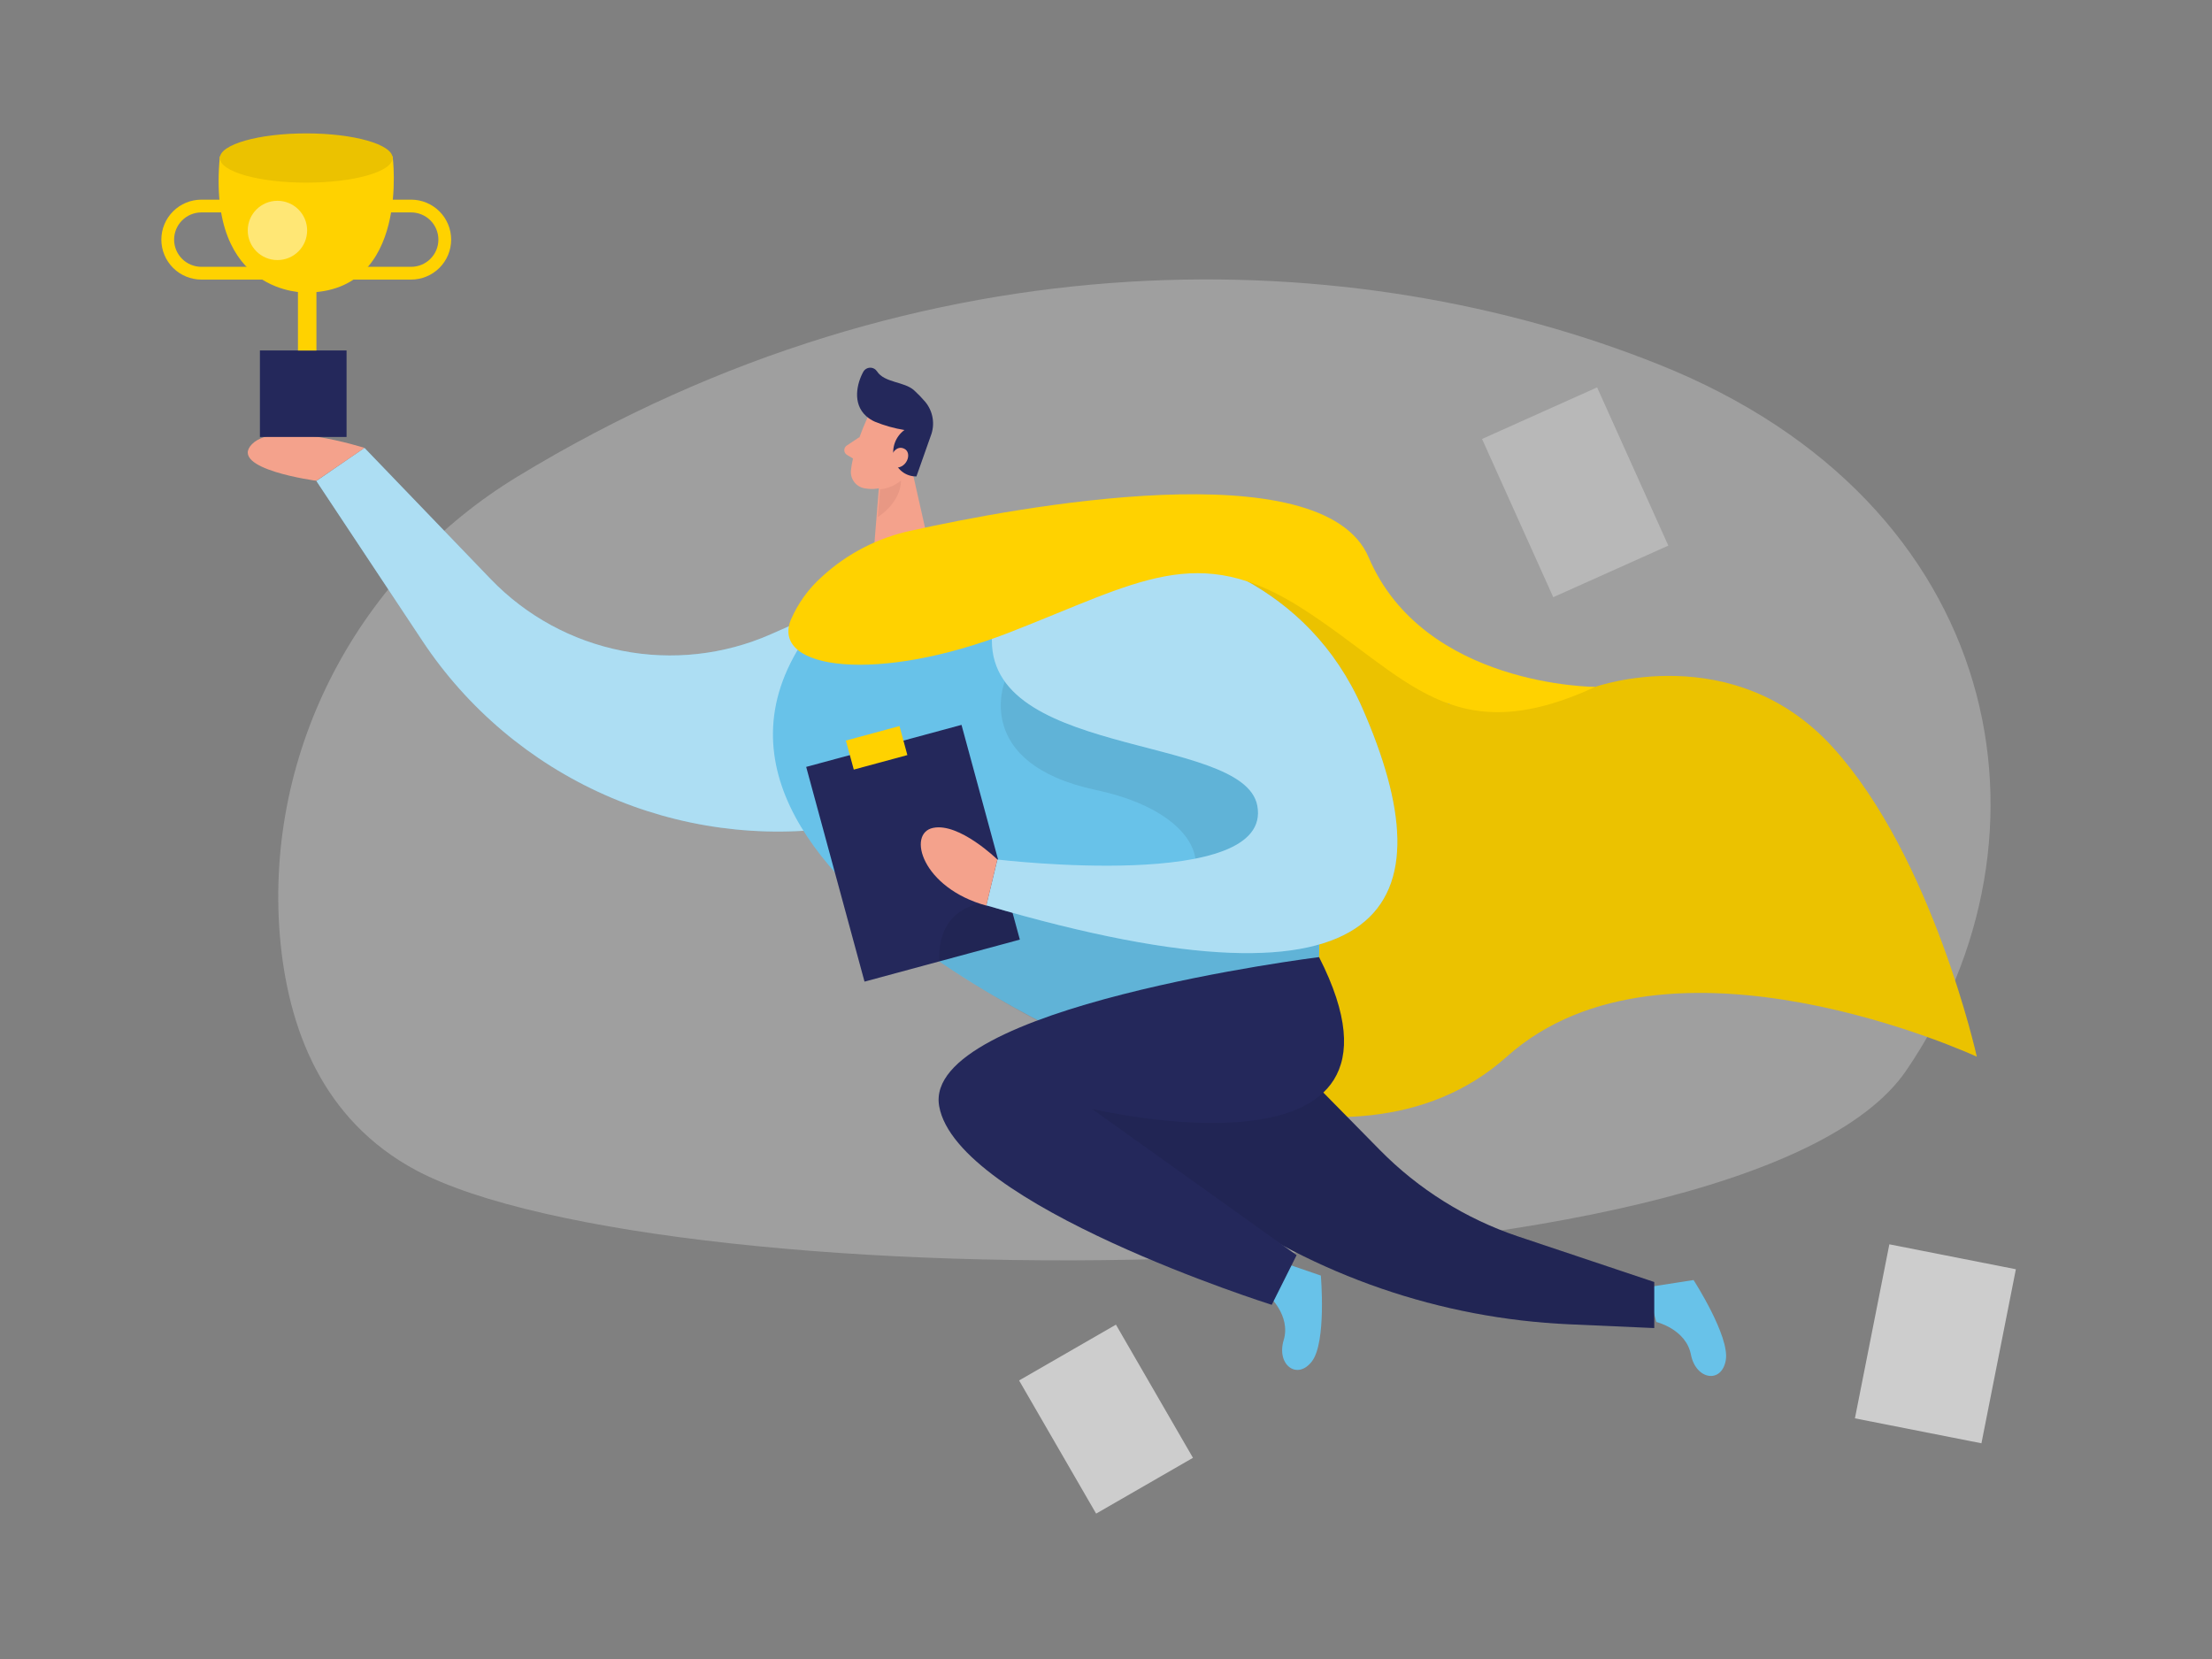 <svg width="520" height="390" viewBox="0 0 520 390" fill="none" xmlns="http://www.w3.org/2000/svg">
<rect x="0" y="0" width="520" height="390" fill="#808080" stroke="none"/>
<path opacity="0.3" d="M121.667 112.025C84.383 134.679 62.296 176.263 65.767 219.716C67.6 241.89 75.868 263.299 97.721 275.067C156 306.206 410.423 306.79 448.084 251.712C485.745 196.634 471.731 118.279 389.844 85.634C318.851 57.258 217.919 53.521 121.667 112.025Z" fill="#E6E6E6"/>
<path opacity="0.58" d="M375.448 91.064L348.399 103.192L365.141 140.391L392.191 128.264L375.448 91.064Z" fill="#C9C9C9"/>
<path d="M211.315 135.808L181.168 149.12C170.19 153.954 157.988 155.302 146.217 152.981C134.445 150.66 123.674 144.782 115.362 136.145L85.683 105.291L74.373 113.076L99.333 150.703C109.875 166.578 124.738 179.12 142.175 186.856C159.611 194.592 178.898 197.201 197.769 194.376L241.592 187.824L211.315 135.808Z" fill="#68C2E9"/>
<path opacity="0.46" d="M211.315 135.808L181.168 149.12C170.19 153.954 157.988 155.302 146.217 152.981C134.445 150.66 123.674 144.782 115.362 136.145L85.683 105.291L74.373 113.076L99.333 150.703C109.875 166.578 124.738 179.12 142.175 186.856C159.611 194.592 178.898 197.201 197.769 194.376L241.592 187.824L211.315 135.808Z" fill="white"/>
<path d="M375.011 161.472C375.011 161.472 407.511 149.911 430.911 175.744C454.311 201.577 464.711 248.404 464.711 248.404C464.711 248.404 391.911 214.669 354.211 248.404C316.511 282.138 253.032 245.225 253.032 245.225L231.868 173.098L216.45 142.477L253.032 126.635L301.561 127.504L321.1 147.913L340.6 165.494L375.011 161.472Z" fill="#FFD200"/>
<path opacity="0.08" d="M375.011 161.472C375.011 161.472 407.511 149.911 430.911 175.744C454.311 201.577 464.711 248.404 464.711 248.404C464.711 248.404 391.911 214.669 354.211 248.404C316.511 282.138 253.032 245.225 253.032 245.225L231.868 173.098L216.45 142.477L253.032 126.635L301.561 127.504L321.1 147.913L340.6 165.494L375.011 161.472Z" fill="black"/>
<path d="M298.155 304.507C298.155 304.507 303.524 309.217 301.769 315.042C300.014 320.868 304.967 324.54 308.412 320.025C311.857 315.51 310.505 299.862 310.505 299.862L299.962 296.242L298.155 304.507Z" fill="#68C2E9"/>
<path d="M389.376 310.774C389.376 310.774 396.331 312.447 397.501 318.429C398.671 324.41 404.755 325.332 405.704 319.726C406.653 314.121 398.125 300.913 398.125 300.913L387.114 302.626L389.376 310.774Z" fill="#68C2E9"/>
<path d="M236.782 248.235L284.596 282.281C309.321 299.887 338.624 309.972 368.966 311.319L388.882 312.201V301.38L356.798 290.637C344.556 286.511 333.458 279.569 324.402 270.37L292.682 238.14L236.782 248.235Z" fill="#24285B"/>
<path opacity="0.08" d="M236.782 248.235L284.596 282.281C309.321 299.887 338.624 309.972 368.966 311.319L388.882 312.201V301.38L356.798 290.637C344.556 286.511 333.458 279.569 324.402 270.37L292.682 238.14L236.782 248.235Z" fill="black"/>
<path opacity="0.75" d="M473.894 298.376L444.152 292.515L436.058 333.426L465.8 339.288L473.894 298.376Z" fill="#E6E6E6"/>
<path opacity="0.75" d="M262.334 311.401L239.57 324.519L257.679 355.824L280.443 342.706L262.334 311.401Z" fill="#E6E6E6"/>
<path d="M203.944 98.155C203.944 98.155 200.616 105.226 200.044 110.533C199.987 111.048 200.033 111.57 200.181 112.068C200.328 112.565 200.574 113.028 200.903 113.43C201.233 113.831 201.639 114.163 202.099 114.405C202.559 114.647 203.062 114.795 203.58 114.84C205.228 115.103 206.917 114.886 208.446 114.217C209.974 113.547 211.277 112.453 212.199 111.065L216.749 105.46C217.557 104.24 217.963 102.799 217.909 101.338C217.856 99.876 217.346 98.469 216.45 97.311C213.408 92.874 205.751 93.743 203.944 98.155Z" fill="#F4A28C"/>
<path d="M213.473 106.381L219.102 131.344L205.101 133.472L206.622 114.451L213.473 106.381Z" fill="#F4A28C"/>
<path d="M205.66 99.128C207.895 100.046 210.229 100.703 212.615 101.087C211.59 101.841 210.81 102.879 210.371 104.071C209.932 105.264 209.853 106.558 210.145 107.795C210.401 109 211.069 110.078 212.035 110.845C213 111.612 214.202 112.02 215.436 111.999L218.79 102.501C219.317 101.165 219.475 99.713 219.246 98.295C219.017 96.877 218.411 95.547 217.49 94.444C216.681 93.495 215.813 92.598 214.89 91.758C212.576 89.669 207.935 90.02 206.167 87.295C205.989 87.022 205.743 86.799 205.452 86.65C205.162 86.5 204.838 86.428 204.512 86.441C204.185 86.454 203.868 86.552 203.591 86.724C203.313 86.897 203.086 87.138 202.93 87.425C201.448 90.136 200.33 94.833 203.606 97.805C204.215 98.353 204.908 98.8 205.66 99.128Z" fill="#24285B"/>
<path d="M209.443 107.289C209.443 107.289 210.535 104.487 212.576 105.486C214.617 106.485 213.07 110.546 209.976 109.871L209.443 107.289Z" fill="#F4A28C"/>
<path d="M202.085 102.722L198.991 104.785C198.826 104.91 198.693 105.073 198.603 105.26C198.513 105.447 198.47 105.652 198.476 105.859C198.483 106.066 198.539 106.269 198.64 106.45C198.74 106.631 198.883 106.785 199.056 106.9L201.656 108.457L202.085 102.722Z" fill="#F4A28C"/>
<path opacity="0.31" d="M206.882 115.035C208.686 114.847 210.395 114.134 211.796 112.985C211.796 112.985 212.108 117.695 206.362 121.548L206.882 115.035Z" fill="#CE8172"/>
<path d="M205.101 133.472L219.102 131.357C219.102 131.357 290.511 111.259 300.911 154.011C311.311 196.764 310.089 224.997 310.089 224.997L261.911 248.352C261.911 248.352 129.311 194.623 205.101 133.472Z" fill="#68C2E9"/>
<path d="M226.032 170.404L189.52 180.284L203.233 230.763L239.745 220.883L226.032 170.404Z" fill="#24285B"/>
<path d="M211.451 170.681L198.854 174.09L200.708 180.915L213.305 177.506L211.451 170.681Z" fill="#FFD200"/>
<path opacity="0.08" d="M236.21 160.201C236.21 160.201 228.41 179.494 257.686 185.722C286.962 191.95 286.936 211.672 267.761 212.827C248.586 213.981 220.272 203.627 220.779 226.022C220.779 226.022 243.061 241.267 261.911 248.404L310.089 225.049V222.065L312.611 180.35L287.586 156.347L236.21 160.201Z" fill="black"/>
<path d="M233.376 147.732C235.209 134.407 247.767 125.285 261.157 126.803C279.526 128.879 307.372 137.079 320.268 166.48C340.418 212.437 328.068 241.112 231.868 212.827L234.468 202.057C234.468 202.057 299.468 209.842 295.568 189.381C292.279 172.163 229.151 178.573 233.376 147.732Z" fill="#68C2E9"/>
<path opacity="0.46" d="M233.376 147.732C235.209 134.407 247.767 125.285 261.157 126.803C279.526 128.879 307.372 137.079 320.268 166.48C340.418 212.437 328.068 241.112 231.868 212.827L234.468 202.057C234.468 202.057 299.468 209.842 295.568 189.381C292.279 172.163 229.151 178.573 233.376 147.732Z" fill="white"/>
<path d="M214.227 124.74C206.377 126.404 199.12 130.146 193.219 135.574C190.047 138.402 187.539 141.893 185.874 145.798C181.311 157.58 206.674 160.603 237.237 148.705C267.8 136.807 281.437 127.218 306.137 143.048C330.837 158.877 341.237 177.042 375.037 161.472C375.037 161.472 334.737 161.472 321.737 131.007C310.908 105.654 238.433 119.369 214.227 124.74Z" fill="#FFD200"/>
<path d="M234.468 202.057C234.468 202.057 225.511 193.325 219.336 194.623C213.161 195.92 216.736 208.726 231.868 212.891L234.468 202.057Z" fill="#F4A28C"/>
<path d="M310.089 224.997C310.089 224.997 216.684 236.674 220.779 260.029C224.874 283.384 298.961 306.739 298.961 306.739L304.811 295.061L256.711 260.678C256.711 260.678 338.117 280.088 310.089 224.997Z" fill="#24285B"/>
<path d="M74.373 113.024C74.373 113.024 53.573 110.26 59.215 104.435C64.857 98.609 85.683 105.291 85.683 105.291L74.373 113.024Z" fill="#F4A28C"/>
<path d="M51.688 36.758H92.3C92.3 36.758 96.538 68.767 71.968 68.767C71.968 68.767 48.503 69.532 51.688 36.758Z" fill="#FFD200"/>
<path d="M71.994 42.934C83.209 42.934 92.3 40.343 92.3 37.147C92.3 33.951 83.209 31.36 71.994 31.36C60.779 31.36 51.688 33.951 51.688 37.147C51.688 40.343 60.779 42.934 71.994 42.934Z" fill="#FFD200"/>
<path opacity="0.08" d="M71.994 42.934C83.209 42.934 92.3 40.343 92.3 37.147C92.3 33.951 83.209 31.36 71.994 31.36C60.779 31.36 51.688 33.951 51.688 37.147C51.688 40.343 60.779 42.934 71.994 42.934Z" fill="black"/>
<path d="M81.471 82.39H61.1V102.722H81.471V82.39Z" fill="#24285B"/>
<path d="M74.386 62.448H70.044V82.403H74.386V62.448Z" fill="#FFD200"/>
<path d="M54.6 48.435H47.346C45.246 48.435 43.233 49.268 41.748 50.749C40.263 52.231 39.429 54.241 39.429 56.337V56.337C39.432 58.43 40.268 60.437 41.752 61.916C43.237 63.395 45.248 64.225 47.346 64.225H68.029" stroke="#FFD200" stroke-width="3" stroke-miterlimit="10"/>
<path d="M89.388 48.435H96.642C98.742 48.435 100.755 49.268 102.24 50.749C103.725 52.231 104.559 54.241 104.559 56.337V56.337C104.556 58.43 103.72 60.437 102.236 61.916C100.751 63.395 98.739 64.225 96.642 64.225H75.959" stroke="#FFD200" stroke-width="3" stroke-miterlimit="10"/>
<path opacity="0.46" d="M65.221 61.138C69.076 61.138 72.202 58.018 72.202 54.17C72.202 50.322 69.076 47.203 65.221 47.203C61.365 47.203 58.24 50.322 58.24 54.17C58.24 58.018 61.365 61.138 65.221 61.138Z" fill="white"/>
</svg>
